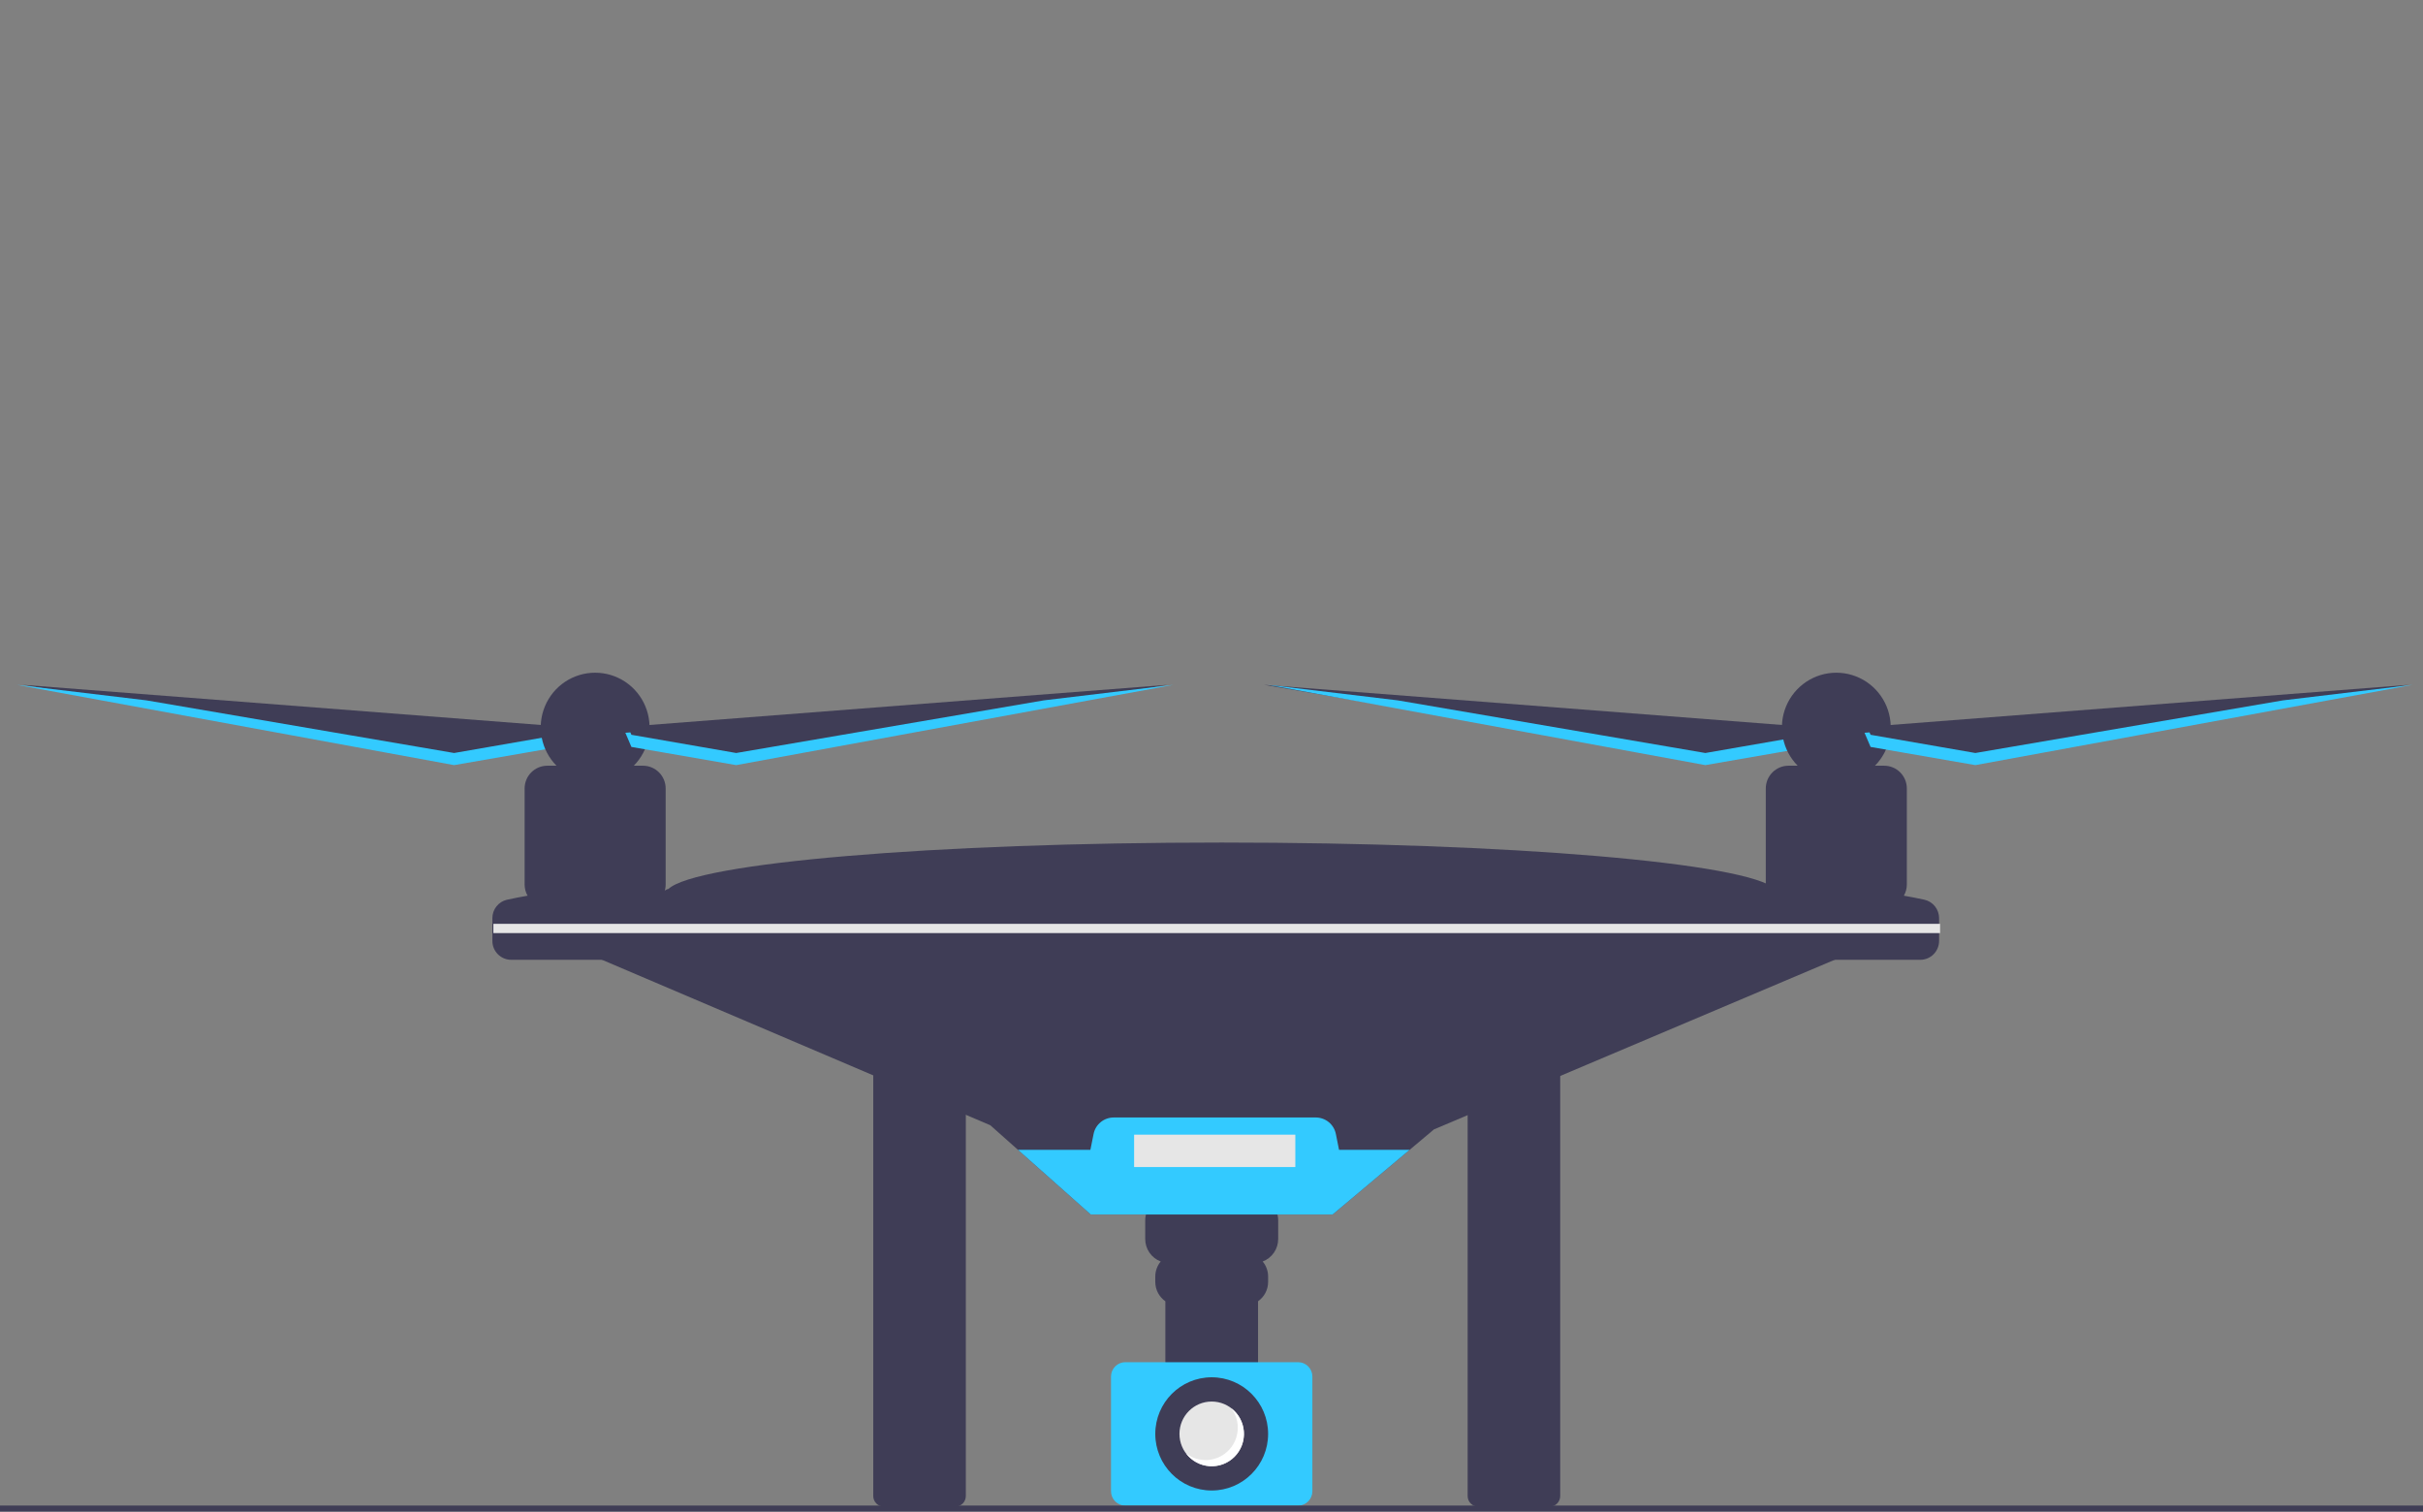 <svg width="109" height="68" viewBox="0 0 109 68" fill="none" xmlns="http://www.w3.org/2000/svg">
<rect x="0" y="0" width="109" height="68" fill="#808080" stroke="none"/>
<g clip-path="url(#clip0)">
<path d="M39.758 47.817C39.633 47.817 39.512 47.867 39.423 47.956C39.334 48.045 39.284 48.166 39.284 48.293V67.298C39.284 67.424 39.334 67.545 39.423 67.634C39.512 67.723 39.633 67.773 39.758 67.774H42.974C43.099 67.773 43.22 67.723 43.309 67.634C43.398 67.545 43.448 67.424 43.448 67.298V48.293C43.448 48.166 43.398 48.045 43.309 47.956C43.22 47.867 43.099 47.817 42.974 47.817H39.758Z" fill="#3F3D56"/>
<path d="M66.498 47.817C66.372 47.817 66.251 47.867 66.162 47.956C66.073 48.045 66.023 48.166 66.023 48.293V67.298C66.023 67.424 66.073 67.545 66.162 67.634C66.251 67.723 66.372 67.773 66.498 67.774H69.713C69.839 67.773 69.959 67.723 70.048 67.634C70.137 67.545 70.187 67.424 70.187 67.298V48.293C70.187 48.166 70.137 48.045 70.048 47.956C69.959 47.867 69.839 47.817 69.713 47.817H66.498Z" fill="#3F3D56"/>
<path d="M81.52 32.717L56.866 30.807L76.535 34.172L81.248 33.354L81.52 32.717Z" fill="#3F3D56"/>
<path d="M76.716 33.873L81.43 33.054L81.476 32.946L81.701 32.963L81.43 33.6L76.716 34.418L57.047 30.807L62.876 31.505L76.716 33.873Z" fill="#33CAFF"/>
<path d="M25.685 32.717L1.031 30.807L20.7 34.172L25.413 33.354L25.685 32.717Z" fill="#3F3D56"/>
<path d="M20.428 33.873L25.141 33.054L25.188 32.946L25.413 32.963L25.141 33.6L20.428 34.418L0.759 30.807L6.588 31.505L20.428 33.873Z" fill="#33CAFF"/>
<path d="M85.69 42.63L83.605 42.721L64.506 50.806L63.413 51.725L59.947 54.635H49.071L45.795 51.725L44.549 50.618L26.229 42.812L24.597 42.63L30.036 39.993H30.065C31.298 38.819 41.973 37.901 54.962 37.901C67.951 37.901 78.627 38.819 79.86 39.993H79.979L85.69 42.63Z" fill="#3F3D56"/>
<path d="M29.887 40.127C29.925 40.018 29.945 39.904 29.945 39.788V35.468C29.945 35.197 29.838 34.937 29.646 34.745C29.455 34.553 29.196 34.445 28.925 34.445H28.511C28.851 34.101 29.082 33.663 29.175 33.187C29.267 32.712 29.218 32.219 29.032 31.772C28.846 31.324 28.532 30.942 28.13 30.673C27.728 30.405 27.256 30.261 26.773 30.261C26.29 30.261 25.817 30.405 25.415 30.673C25.014 30.942 24.7 31.324 24.514 31.772C24.328 32.219 24.278 32.712 24.371 33.187C24.463 33.663 24.694 34.101 25.034 34.445H24.62C24.486 34.445 24.354 34.471 24.23 34.523C24.106 34.574 23.994 34.65 23.899 34.745C23.804 34.84 23.729 34.953 23.678 35.077C23.627 35.201 23.6 35.334 23.6 35.468V39.788C23.6 39.965 23.646 40.139 23.733 40.292C23.426 40.346 23.118 40.405 22.81 40.473C22.622 40.515 22.455 40.62 22.335 40.771C22.215 40.921 22.15 41.108 22.15 41.301V42.328C22.15 42.552 22.239 42.768 22.398 42.927C22.556 43.086 22.771 43.176 22.995 43.176H32.574V40.629C31.689 40.406 30.792 40.238 29.887 40.127Z" fill="#3F3D56"/>
<path d="M86.571 40.473C86.263 40.405 85.955 40.346 85.647 40.292C85.734 40.139 85.78 39.965 85.78 39.788V35.468C85.78 35.334 85.754 35.201 85.703 35.077C85.651 34.953 85.576 34.84 85.482 34.745C85.387 34.65 85.275 34.574 85.151 34.523C85.027 34.471 84.894 34.445 84.76 34.445H84.346C84.686 34.101 84.917 33.663 85.01 33.187C85.102 32.712 85.053 32.219 84.867 31.772C84.681 31.324 84.367 30.942 83.965 30.673C83.563 30.405 83.091 30.261 82.608 30.261C82.125 30.261 81.653 30.405 81.251 30.673C80.849 30.942 80.535 31.324 80.349 31.772C80.163 32.219 80.113 32.712 80.206 33.187C80.299 33.663 80.529 34.101 80.869 34.445H80.455C80.321 34.445 80.189 34.471 80.065 34.523C79.941 34.574 79.829 34.65 79.734 34.745C79.639 34.84 79.564 34.953 79.513 35.077C79.462 35.201 79.435 35.334 79.435 35.468V39.788C79.436 39.904 79.456 40.018 79.494 40.127C78.589 40.238 77.691 40.406 76.807 40.629V43.176H86.385C86.609 43.176 86.824 43.086 86.983 42.927C87.141 42.768 87.231 42.553 87.231 42.328V41.301C87.231 41.108 87.166 40.921 87.046 40.771C86.926 40.62 86.758 40.515 86.571 40.473Z" fill="#3F3D56"/>
<path d="M83.696 32.717L108.35 30.807L88.681 34.172L83.967 33.354L83.696 32.717Z" fill="#3F3D56"/>
<path d="M56.421 53.816H52.597C52.455 53.816 52.315 53.844 52.184 53.899C52.053 53.953 51.934 54.033 51.834 54.133C51.734 54.234 51.654 54.353 51.6 54.484C51.546 54.616 51.518 54.757 51.518 54.899V55.735C51.518 55.955 51.585 56.169 51.709 56.35C51.834 56.531 52.01 56.669 52.215 56.747C52.057 56.937 51.971 57.177 51.971 57.425V57.665C51.971 57.836 52.012 58.005 52.091 58.156C52.17 58.308 52.284 58.438 52.424 58.536V61.728H56.594V58.536C56.734 58.438 56.848 58.308 56.927 58.156C57.006 58.005 57.047 57.836 57.047 57.665V57.425C57.047 57.177 56.961 56.937 56.803 56.747C57.008 56.669 57.184 56.531 57.309 56.35C57.433 56.169 57.5 55.955 57.5 55.735V54.899C57.5 54.757 57.472 54.616 57.418 54.484C57.364 54.353 57.284 54.234 57.184 54.133C57.084 54.033 56.965 53.953 56.834 53.899C56.703 53.844 56.563 53.816 56.421 53.816Z" fill="#3F3D56"/>
<path d="M50.622 61.277C50.452 61.277 50.289 61.345 50.168 61.466C50.048 61.587 49.98 61.75 49.98 61.921V67.084C49.98 67.254 50.048 67.418 50.168 67.539C50.289 67.66 50.452 67.728 50.622 67.728H58.396C58.566 67.728 58.73 67.66 58.85 67.539C58.97 67.418 59.038 67.254 59.038 67.084V61.921C59.038 61.75 58.97 61.587 58.85 61.466C58.73 61.345 58.566 61.277 58.396 61.277H50.622Z" fill="#33CAFF"/>
<path d="M63.413 51.724L59.947 54.635H49.071L45.795 51.724H49.052L49.195 51.012C49.236 50.803 49.349 50.614 49.514 50.479C49.678 50.344 49.885 50.27 50.097 50.269H59.192C59.405 50.27 59.612 50.344 59.776 50.479C59.941 50.614 60.053 50.803 60.095 51.012L60.237 51.724H63.413Z" fill="#33CAFF"/>
<path d="M54.509 67.049C55.911 67.049 57.047 65.909 57.047 64.502C57.047 63.096 55.911 61.956 54.509 61.956C53.107 61.956 51.971 63.096 51.971 64.502C51.971 65.909 53.107 67.049 54.509 67.049Z" fill="#3F3D56"/>
<path d="M54.509 65.957C55.31 65.957 55.959 65.306 55.959 64.502C55.959 63.699 55.31 63.047 54.509 63.047C53.708 63.047 53.059 63.699 53.059 64.502C53.059 65.306 53.708 65.957 54.509 65.957Z" fill="#E6E6E6"/>
<path d="M55.386 63.345C55.598 63.625 55.703 63.972 55.679 64.324C55.656 64.675 55.506 65.005 55.258 65.254C55.01 65.503 54.681 65.653 54.331 65.677C53.981 65.7 53.634 65.595 53.356 65.382C53.481 65.547 53.639 65.684 53.822 65.783C54.004 65.882 54.205 65.94 54.411 65.954C54.618 65.968 54.825 65.938 55.019 65.865C55.212 65.792 55.389 65.678 55.535 65.532C55.681 65.385 55.794 65.208 55.867 65.014C55.94 64.819 55.97 64.612 55.956 64.404C55.942 64.197 55.883 63.995 55.785 63.813C55.687 63.63 55.55 63.471 55.386 63.345Z" fill="white"/>
<path d="M87.276 41.558H22.195V41.974H87.276V41.558Z" fill="#E6E6E6"/>
<path d="M88.862 33.873L84.149 33.054L84.102 32.946L83.877 32.963L84.149 33.6L88.862 34.418L108.531 30.807L102.702 31.505L88.862 33.873Z" fill="#33CAFF"/>
<path d="M27.86 32.717L52.515 30.807L32.846 34.172L28.132 33.354L27.86 32.717Z" fill="#3F3D56"/>
<path d="M33.118 33.873L28.404 33.054L28.358 32.946L28.132 32.963L28.404 33.6L33.118 34.418L52.787 30.807L46.958 31.505L33.118 33.873Z" fill="#33CAFF"/>
<path d="M58.271 51.042H51.019V52.498H58.271V51.042Z" fill="#E6E6E6"/>
<path d="M109 67.724H0V68H109V67.724Z" fill="#3F3D56"/>
</g>
<defs>
<clipPath id="clip0">
<rect width="109" height="68" fill="white"/>
</clipPath>
</defs>
</svg>
